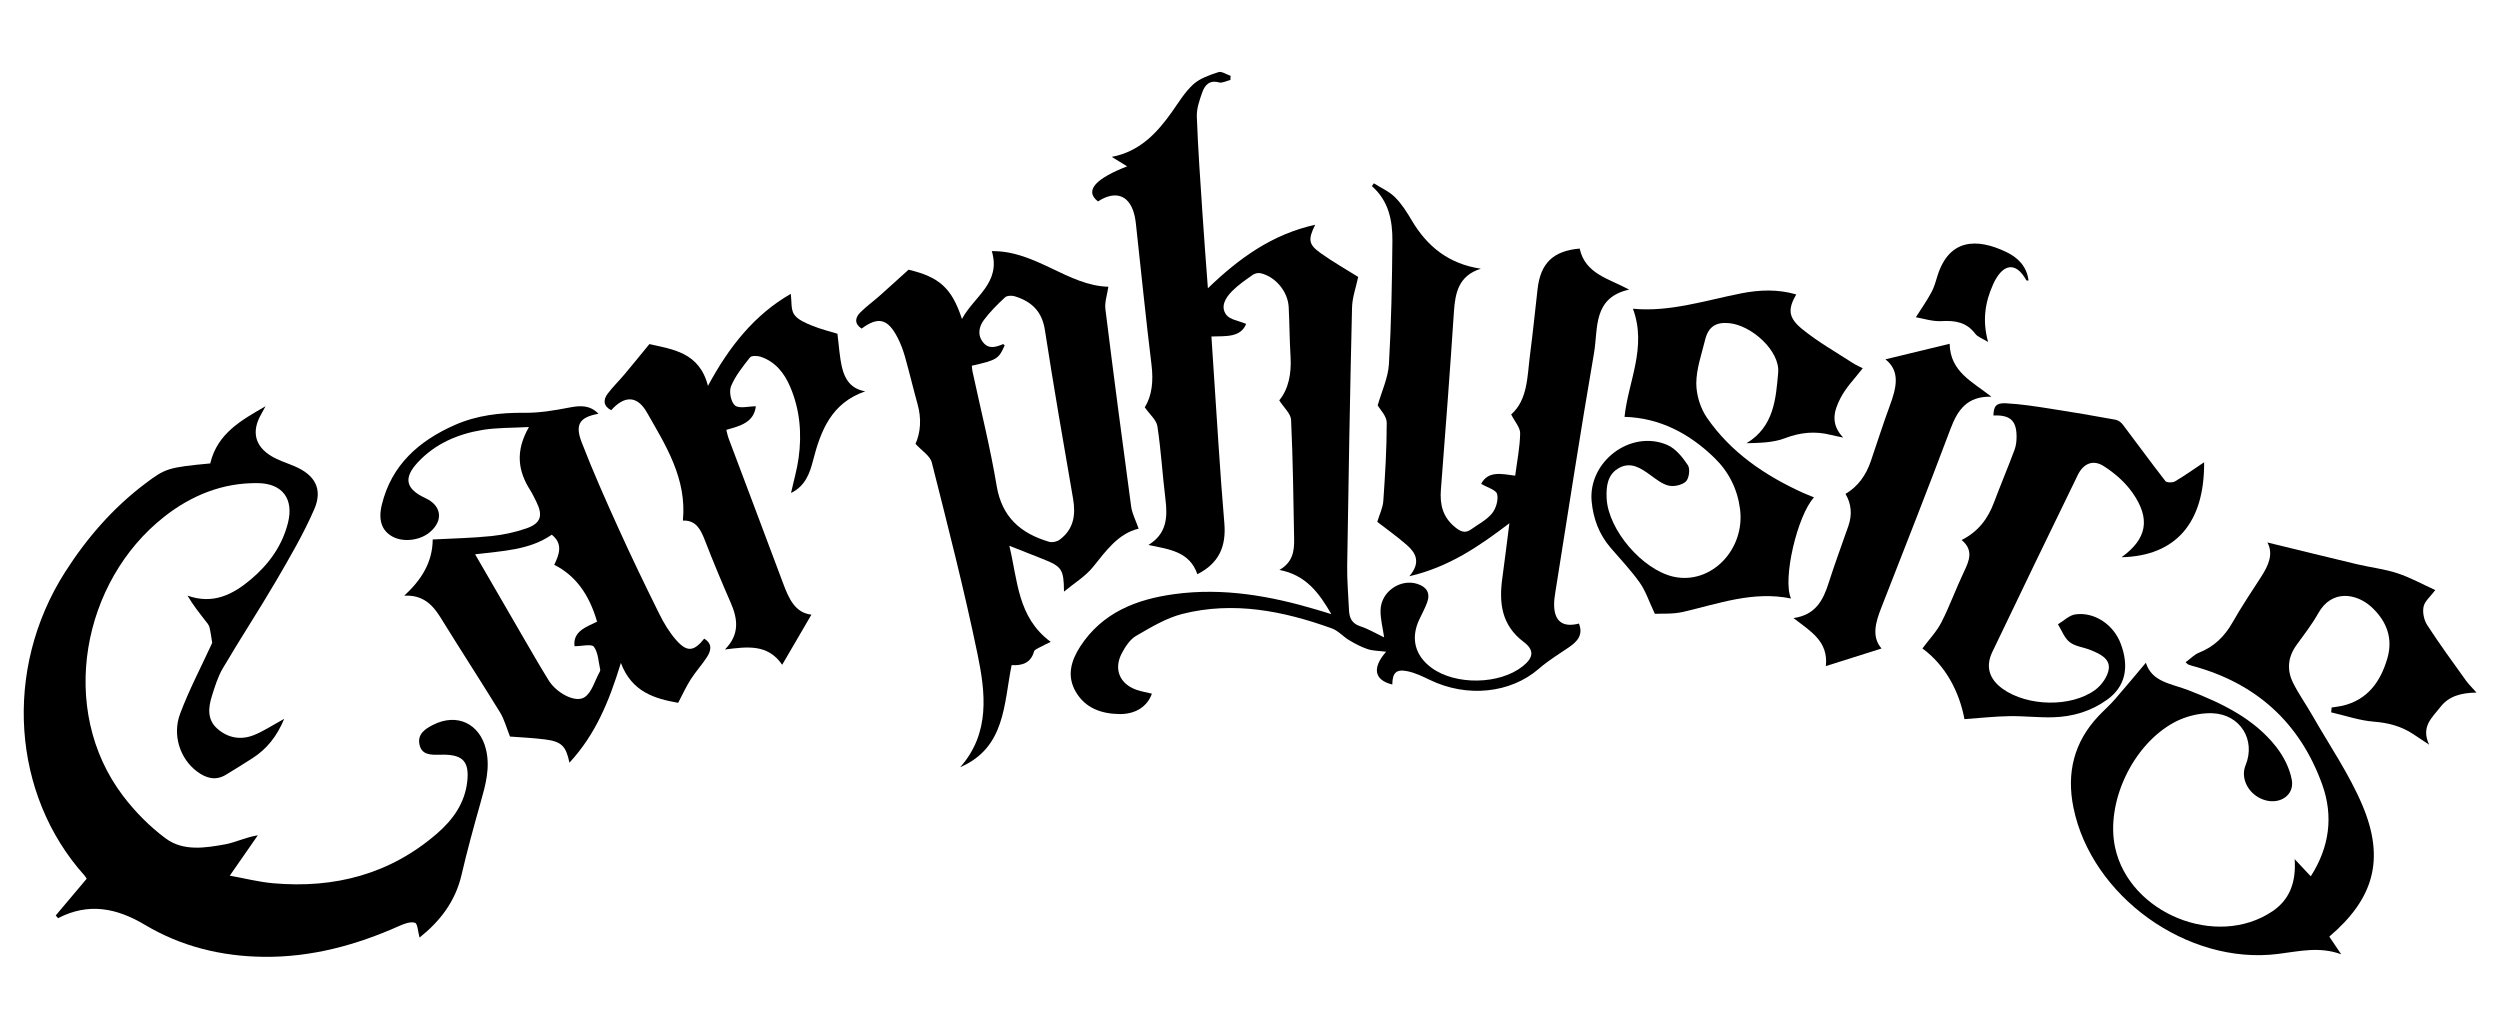 <?xml version="1.0" encoding="UTF-8"?><svg id="uuid-15374923-2ec2-42ef-9fe8-083462dad473" xmlns="http://www.w3.org/2000/svg" viewBox="0 0 418 172"><path d="M222.62,102.72c-2.11-3.66-4.29-6.57-8.7-7.43,2.2-1.25,2.49-3.11,2.46-5.08-.12-6.67-.2-13.34-.51-20.01-.05-1.04-1.2-2.03-1.98-3.26,1.56-1.89,2.06-4.49,1.89-7.31-.17-2.76-.17-5.52-.31-8.28-.13-2.6-2.2-5.1-4.71-5.67-.4-.09-.96,.04-1.29,.27-1.2,.85-2.44,1.69-3.47,2.73-1.06,1.07-2.01,2.57-.96,3.96,.61,.81,2.07,.99,3.32,1.52-.94,2.28-3.34,2.03-5.81,2.1,.12,1.77,.23,3.49,.34,5.2,.59,8.67,1.08,17.35,1.82,26.01,.33,3.9-.89,6.7-4.51,8.54-1.29-3.78-4.67-4.17-8.19-4.89,3.05-1.86,3.23-4.58,2.86-7.59-.5-4.08-.74-8.19-1.35-12.25-.16-1.07-1.29-1.98-2.12-3.19,1.24-1.94,1.46-4.43,1.13-7.12-.96-7.82-1.74-15.66-2.6-23.49-.04-.4-.1-.8-.18-1.2-.72-3.58-3.12-4.59-6.17-2.6-2.44-1.91-.05-3.95,4.88-5.87-.92-.56-1.68-1.03-2.58-1.58,4.62-.87,7.53-3.93,10.06-7.51,1.13-1.59,2.16-3.33,3.58-4.62,1.11-1.01,2.72-1.55,4.2-2.04,.55-.18,1.35,.39,2.04,.62-.01,.23-.03,.46-.04,.69-.64,.15-1.35,.56-1.9,.41-1.59-.44-2.36,.44-2.79,1.63-.47,1.31-.97,2.74-.92,4.09,.2,5.45,.59,10.88,.95,16.32,.26,4.02,.58,8.03,.9,12.38,5.25-5.07,10.79-9.04,17.94-10.62-1.22,2.46-1.13,3.29,.91,4.74,2.13,1.52,4.42,2.81,6.28,3.98-.38,1.8-1,3.47-1.03,5.15-.34,14.35-.59,28.7-.81,43.06-.04,2.49,.19,4.98,.3,7.47,.06,1.29,.44,2.26,1.88,2.73,1.38,.45,2.66,1.22,4,1.86-.22-1.57-.64-3.08-.6-4.57,.07-3.07,3.32-5.29,6.16-4.37,1.55,.5,2.2,1.53,1.63,3.1-.37,1.01-.9,1.95-1.35,2.93-1.43,3.1-.67,5.98,2.09,8,4.01,2.94,11.35,2.82,15.23-.25,1.82-1.44,1.99-2.71,.17-4.08-3.71-2.79-4.15-6.52-3.57-10.67,.4-2.93,.76-5.87,1.18-9.17-5.12,3.89-10.12,7.32-16.73,8.86,1.97-2.3,1.1-3.9-.41-5.22-1.66-1.45-3.47-2.73-4.95-3.88,.38-1.26,.93-2.35,1.01-3.47,.3-4.37,.58-8.75,.57-13.12,0-1.1-1.13-2.19-1.51-2.89,.67-2.34,1.74-4.59,1.88-6.88,.4-6.86,.52-13.74,.58-20.61,.03-3.42-.63-6.72-3.43-9.16,.11-.16,.22-.32,.33-.47,1.19,.76,2.56,1.35,3.53,2.32,1.13,1.12,2.01,2.53,2.83,3.92,2.59,4.36,6.18,7.24,11.53,8.04-3.73,1.16-4.3,4.04-4.51,7.29-.65,9.88-1.4,19.76-2.17,29.63-.2,2.51,.31,4.63,2.38,6.3,.9,.73,1.66,1.09,2.67,.36,1.19-.86,2.59-1.56,3.49-2.66,.67-.82,1.1-2.27,.86-3.24-.17-.7-1.63-1.09-2.67-1.71,1.15-2.22,3.42-1.67,5.69-1.37,.31-2.41,.79-4.73,.83-7.07,.02-.97-.89-1.95-1.5-3.16,2.77-2.47,2.68-6.29,3.14-9.91,.48-3.67,.85-7.36,1.27-11.04,.49-4.35,2.6-6.4,7.04-6.79,.94,4.25,4.84,5,8.27,6.86-6.11,1.36-5.17,6.5-5.86,10.55-2.3,13.33-4.35,26.71-6.48,40.07-.12,.73-.22,1.48-.2,2.21,.07,2.66,1.47,3.7,4.15,3.01,.74,1.88-.24,2.98-1.67,3.96-1.71,1.16-3.49,2.25-5.04,3.6-4.71,4.09-11.98,4.88-18.22,1.86-1.2-.58-2.44-1.18-3.74-1.45-1.89-.39-2.5,.25-2.54,2.22-2.93-.71-3.48-2.69-1.03-5.48-1.21-.16-2.19-.14-3.07-.43-1.09-.36-2.12-.91-3.11-1.5-1.01-.6-1.84-1.6-2.91-1.98-8.1-2.91-16.41-4.57-24.95-2.42-2.73,.69-5.28,2.24-7.75,3.67-1.03,.59-1.82,1.81-2.4,2.91-1.41,2.67-.35,5.15,2.49,6.13,.82,.28,1.69,.42,2.54,.63-.77,2.15-2.73,3.46-5.49,3.41-2.96-.06-5.62-.97-7.22-3.69-1.57-2.66-.81-5.24,.73-7.61,3.68-5.66,9.35-7.88,15.7-8.75,8.18-1.12,16.1,.29,23.91,2.62,.63,.19,1.27,.38,2.4,.73Z"/><path d="M35.16,77.45c1.21-5.03,5.24-7.21,9.24-9.53-.26,.47-.51,.95-.77,1.41-1.58,2.8-1.03,5.25,1.72,6.92,1.19,.72,2.57,1.14,3.87,1.69,3.45,1.46,4.8,3.83,3.31,7.24-1.79,4.11-4.08,8.02-6.34,11.9-2.89,4.94-6.03,9.72-8.93,14.65-.84,1.43-1.34,3.08-1.84,4.68-.6,1.93-.8,3.91,.92,5.43,1.76,1.55,3.9,1.93,6.05,1.09,1.66-.65,3.16-1.67,5.13-2.74-1.22,2.92-2.9,5.04-5.32,6.59-1.47,.94-2.94,1.86-4.43,2.76-1.76,1.07-3.38,.55-4.87-.58-2.78-2.1-4.13-6.04-2.78-9.64,1.51-4.01,3.52-7.83,5.36-11.83-.12-.7-.23-1.68-.46-2.63-.1-.4-.43-.75-.7-1.1-1.02-1.31-2.05-2.61-2.97-4.17,4.27,1.52,7.59-.18,10.59-2.71,2.99-2.52,5.24-5.6,6.21-9.47,.99-3.96-.89-6.56-4.97-6.63-5.91-.11-11.18,2.05-15.69,5.59-13.74,10.76-17.9,32.24-6.91,46.71,2.01,2.65,4.45,5.12,7.12,7.1,2.92,2.17,6.57,1.61,9.95,.99,1.73-.32,3.35-1.16,5.46-1.51-1.49,2.15-2.98,4.29-4.69,6.75,2.37,.42,4.8,1.05,7.27,1.27,10.23,.9,19.53-1.5,27.41-8.34,2.64-2.29,4.64-5.07,5.03-8.72,.34-3.2-.69-4.39-3.85-4.44-.27,0-.54,0-.81,.01-1.46,.03-3.02,.05-3.35-1.8-.3-1.69,.98-2.53,2.28-3.19,3.99-2.04,7.82-.23,8.86,4.11,.74,3.09-.09,5.99-.92,8.92-1.13,4-2.23,8-3.17,12.05-1.03,4.42-3.56,7.72-7.02,10.48-.27-.95-.31-2.32-.76-2.47-.75-.25-1.81,.16-2.64,.53-7.22,3.22-14.71,5.25-22.66,5.16-7.06-.08-13.78-1.72-19.86-5.35-4.71-2.81-9.42-3.76-14.52-1.11-.13-.15-.26-.31-.39-.46,1.68-2,3.37-3.99,5.17-6.13-.03-.04-.17-.34-.38-.57-12.06-13.44-13.65-34.37-3.22-50.72,3.62-5.67,7.97-10.69,13.36-14.76,3.4-2.57,3.84-2.73,10.95-3.4Z"/><path d="M383.7,143.68c1.13,1.2,1.84,1.96,2.66,2.84,3.13-4.88,3.81-10.06,1.92-15.33-3.75-10.43-11.15-17.05-21.88-19.9-.19-.05-.38-.12-.56-.2-.06-.02-.1-.09-.41-.36,.8-.58,1.45-1.29,2.26-1.61,2.5-.99,4.25-2.7,5.57-5.02,1.5-2.63,3.18-5.16,4.83-7.7,1.22-1.89,2.05-3.81,1.02-5.7,4.94,1.2,9.98,2.45,15.03,3.65,2.22,.53,4.53,.78,6.69,1.49,2.21,.73,4.27,1.88,6.35,2.82-.81,1.09-1.77,1.85-1.96,2.78-.2,.95,.07,2.24,.61,3.07,2.04,3.15,4.26,6.18,6.45,9.24,.46,.64,1.04,1.2,1.79,2.05-2.52,.04-4.61,.55-6.07,2.45-1.33,1.73-3.27,3.23-1.85,6.26-1.15-.76-1.89-1.26-2.63-1.75-2.01-1.34-4.19-1.91-6.63-2.1-2.4-.19-4.75-1.01-7.12-1.56,.03-.27,.05-.54,.08-.81,.59-.09,1.2-.15,1.78-.28,4.24-.98,6.39-4.04,7.53-7.91,.99-3.36-.1-6.25-2.63-8.59-2.48-2.29-6.63-3.04-8.9,1-1.05,1.87-2.38,3.59-3.65,5.34-1.45,2-1.65,4.15-.59,6.29,.95,1.92,2.22,3.68,3.28,5.55,2.83,4.96,6.11,9.72,8.32,14.94,3.83,9.06,1.89,15.66-5.53,21.97,.66,.98,1.32,1.97,1.99,2.96-3.62-1.35-7.05-.5-10.59-.06-15.15,1.9-31.17-9.65-34.18-24.47-1.18-5.8,.08-10.96,4.2-15.32,.88-.93,1.85-1.78,2.69-2.74,1.74-1.99,3.42-4.02,5.22-6.16,1.01,3.25,4.23,3.47,7.24,4.64,5.4,2.11,10.83,4.66,14.56,9.44,1.23,1.57,2.25,3.57,2.6,5.51,.45,2.49-1.87,4.08-4.36,3.42-2.72-.73-4.33-3.54-3.37-5.87,1.74-4.21-.87-8.54-5.59-8.7-2.1-.07-4.46,.52-6.32,1.52-7.07,3.81-11.51,13.52-9.9,20.95,2.38,11,16.96,16.95,26.31,10.64,2.73-1.84,3.99-4.66,3.71-8.7Z"/><path d="M177.9,98.89c-.04-3.69-.35-4.17-3.56-5.43-1.75-.69-3.49-1.38-5.58-2.21,1.42,5.82,1.35,11.97,6.92,16.07-.55,.27-1.17,.56-1.77,.88-.37,.2-.92,.4-1.01,.71-.55,1.94-1.96,2.4-3.76,2.3-1.31,6.51-1.03,13.8-8.59,17.06,5.04-5.7,4.23-12.45,2.88-18.96-2.22-10.73-4.95-21.35-7.63-31.97-.28-1.13-1.68-1.97-2.73-3.13,.85-1.87,1.03-4.2,.35-6.62-.74-2.66-1.37-5.34-2.12-7.99-.31-1.09-.72-2.18-1.24-3.18-1.63-3.15-3.23-3.53-6-1.48-1.21-.79-1.12-1.79-.24-2.68,.99-1,2.15-1.83,3.2-2.76,1.6-1.41,3.17-2.86,4.89-4.41,5.13,1.23,7.22,3.04,8.93,8.24,2.03-3.79,6.58-6.01,4.99-11.34,7.34-.11,12.75,5.8,19.49,5.95-.2,1.36-.64,2.58-.5,3.73,1.37,11.02,2.82,22.03,4.31,33.03,.16,1.18,.77,2.31,1.25,3.69-3.36,.8-5.39,3.61-7.59,6.36-1.31,1.64-3.24,2.79-4.89,4.17Zm-15.41-37.75c.03,.31,.04,.63,.11,.95,1.37,6.38,2.97,12.71,4.04,19.14,.88,5.27,4.05,7.97,8.78,9.36,.51,.15,1.31-.02,1.75-.35,2.34-1.73,2.72-4.11,2.25-6.85-1.63-9.41-3.26-18.82-4.72-28.25-.48-3.11-2.26-4.75-5.03-5.6-.49-.15-1.29-.13-1.62,.17-1.27,1.18-2.52,2.41-3.55,3.8-.82,1.11-1.12,2.51-.11,3.75,.97,1.19,2.16,.75,3.32,.28,.06-.02,.18,.13,.27,.2-.97,2.26-1.32,2.47-5.5,3.41Z"/><path d="M67.6,99.59c2.81-2.6,4.72-5.51,4.75-9.39,3.42-.18,6.64-.24,9.83-.57,1.99-.21,4-.64,5.88-1.3,2.38-.84,2.75-2.14,1.63-4.41-.33-.66-.65-1.34-1.04-1.96-2.02-3.19-2.55-6.48-.21-10.56-2.91,.16-5.37,.09-7.74,.48-4.12,.67-7.9,2.28-10.82,5.4-2.48,2.65-2.06,4.48,1.26,6.01,2.71,1.25,3.03,3.77,.72,5.7-1.67,1.4-4.47,1.72-6.27,.71-1.72-.96-2.39-2.69-1.75-5.31,1.62-6.65,6.2-10.68,12.2-13.33,3.7-1.63,7.6-2.08,11.63-2.04,2.51,.03,5.05-.4,7.53-.88,1.82-.35,3.41-.45,4.87,1.04-3.14,.57-3.98,1.76-2.81,4.78,1.86,4.82,3.97,9.56,6.1,14.27,2.19,4.84,4.5,9.63,6.86,14.39,.77,1.55,1.69,3.09,2.83,4.39,1.82,2.07,2.98,1.93,4.69-.23,1.4,.84,1.17,1.98,.48,3.06-.84,1.3-1.9,2.45-2.73,3.75-.75,1.17-1.33,2.45-2.1,3.92-3.9-.69-7.74-1.79-9.58-6.67-1.95,6.4-4.25,11.98-8.6,16.68-.57-2.77-1.32-3.53-4.02-3.88-2.06-.27-4.14-.35-5.92-.49-.58-1.45-.94-2.87-1.68-4.07-3.28-5.33-6.69-10.58-9.98-15.91-1.38-2.23-3.08-3.73-6-3.57Zm32.23,4.35c-1.34-4.65-3.69-7.77-7.16-9.5,.82-1.72,1.52-3.49-.41-5.04-3.77,2.61-8.26,2.71-12.82,3.28,2.73,4.71,5.31,9.19,7.91,13.65,1.45,2.5,2.89,5,4.41,7.46,1.24,2.01,4.38,3.78,5.94,2.81,1.25-.78,1.74-2.78,2.56-4.24,.06-.11,.12-.27,.1-.39-.3-1.31-.33-2.84-1.06-3.83-.38-.52-2.04-.09-3.24-.09-.29-2.47,1.89-3.2,3.78-4.11Z"/><path d="M273.03,51.62c6.1,.59,12.04-1.37,18.1-2.57,3.05-.6,6.12-.72,9.2,.18-1.42,2.47-1.37,3.88,1.05,5.84,2.6,2.1,5.54,3.77,8.36,5.6,.67,.43,1.42,.74,1.71,.9-1.27,1.66-2.81,3.19-3.74,5.03-.98,1.94-1.79,4.19,.47,6.56-.98-.21-1.52-.3-2.05-.44-2.63-.67-5.1-.44-7.69,.55-1.98,.76-4.24,.78-6.43,.84,4.63-2.77,4.92-7.51,5.3-11.81,.32-3.64-4.46-7.92-8.2-8.27-2.22-.21-3.47,.6-4.01,2.77-.59,2.42-1.47,4.86-1.48,7.29,0,1.94,.68,4.17,1.79,5.77,4.01,5.8,9.68,9.64,16.03,12.53,.6,.27,1.22,.51,1.86,.78-2.75,2.92-5.32,13.71-3.84,16.9-6.38-1.3-12.15,.88-18.05,2.24-1.73,.4-3.59,.26-4.72,.32-.97-2.05-1.52-3.78-2.51-5.19-1.47-2.08-3.25-3.95-4.92-5.89-1.9-2.23-2.87-4.83-3.14-7.73-.6-6.64,6.52-12.05,12.64-9.43,1.4,.6,2.57,2.06,3.45,3.39,.41,.61,.21,2.19-.32,2.71-.62,.61-1.98,.91-2.87,.71-1.11-.25-2.12-1.08-3.09-1.78-1.58-1.14-3.21-2.25-5.17-1.21-2,1.06-2.23,3.12-2.13,5.11,.26,5.28,5.99,11.93,11.16,13.1,6.25,1.41,12.04-4.5,11.14-11.34-.44-3.33-1.88-6.19-4.26-8.51-4.24-4.13-9.21-6.71-15.05-6.87,.6-5.89,3.8-11.61,1.4-18.1Z"/><path d="M368.53,77.32c.07,10.1-4.74,15.64-13.81,15.85,4.23-3.05,4.92-6.39,1.83-10.79-1.23-1.75-2.98-3.28-4.8-4.44-1.78-1.15-3.4-.45-4.34,1.47-4.8,9.85-9.57,19.72-14.3,29.61-1.18,2.46-.49,4.56,1.75,6.16,4.13,2.94,11.42,3.13,15.47,.16,1.07-.79,2.1-2.25,2.26-3.51,.21-1.74-1.53-2.52-2.98-3.12-1.18-.49-2.59-.6-3.55-1.34-.89-.68-1.33-1.97-1.97-2.99,.98-.58,1.9-1.53,2.94-1.66,3.21-.43,6.37,1.75,7.55,4.89,1.5,3.98,.75,7.22-2.27,9.38-2.7,1.94-5.79,2.86-9.09,2.94-2.42,.06-4.84-.23-7.26-.19-2.43,.04-4.85,.31-7.5,.5-.86-4.58-3.16-8.99-7.03-11.82,1.1-1.49,2.38-2.81,3.18-4.38,1.4-2.75,2.45-5.68,3.78-8.47,.88-1.85,1.62-3.58-.4-5.28,2.84-1.44,4.4-3.61,5.41-6.29,1.11-2.95,2.34-5.86,3.44-8.82,.27-.73,.35-1.58,.33-2.38-.06-2.54-1.14-3.43-3.87-3.34,.05-1.55,.44-2.12,2.12-2.03,2.47,.13,4.94,.52,7.39,.9,3.65,.56,7.29,1.19,10.92,1.85,.43,.08,.9,.42,1.18,.78,2.39,3.15,4.71,6.35,7.14,9.47,.22,.28,1.2,.3,1.6,.06,1.65-.97,3.22-2.09,4.89-3.21Z"/><path d="M121.23,108.57c2.47-2.51,2.13-5.09,.94-7.81-1.51-3.45-2.96-6.93-4.32-10.44-.7-1.79-1.47-3.36-3.67-3.28,.68-7.03-2.86-12.54-6.01-18.07-1.65-2.9-3.79-2.83-5.98-.38-1.33-.7-1.37-1.73-.57-2.79,.85-1.12,1.87-2.11,2.78-3.19,1.33-1.58,2.63-3.19,4.18-5.08,3.84,.89,8.36,1.34,9.79,6.99,3.51-6.52,7.75-11.88,13.85-15.39,.17,1.26-.01,2.63,.57,3.46,.63,.9,1.92,1.42,3.01,1.87,1.48,.6,3.06,.98,4.22,1.34,.26,2.04,.35,3.92,.79,5.73,.46,1.87,1.45,3.49,3.86,3.9-5.64,1.94-7.44,6.54-8.73,11.57-.55,2.15-1.3,4.26-3.68,5.43,.45-2.05,1.01-3.94,1.27-5.87,.56-4.06,.22-8.07-1.41-11.88-.98-2.3-2.47-4.2-4.93-5.03-.54-.18-1.54-.21-1.79,.11-1.19,1.51-2.45,3.07-3.17,4.82-.37,.88-.01,2.68,.67,3.22,.72,.57,2.23,.13,3.48,.13-.33,2.7-2.58,3.28-4.94,3.94,.14,.53,.23,1.03,.41,1.5,3.03,8.06,6.08,16.1,9.09,24.17,.95,2.54,1.99,4.92,4.73,5.23-1.63,2.79-3.2,5.49-4.89,8.38-2.42-3.54-5.87-3.01-9.55-2.56Z"/><path d="M314.59,108.43c-3.12,.99-6.11,1.93-9.31,2.94,.46-4.16-2.59-5.84-5.41-8.03,3.68-.51,4.96-2.97,5.88-5.87,1.02-3.2,2.19-6.35,3.3-9.53q.99-2.85-.48-5.36c2.12-1.26,3.43-3.15,4.22-5.44,1.07-3.11,2.06-6.26,3.2-9.35,1.08-2.92,1.79-5.72-.75-7.71,3.51-.85,7.08-1.71,10.74-2.6,.1,4.72,3.82,6.34,6.98,8.85-4.04-.11-5.64,2.2-6.83,5.36-3.76,10-7.67,19.95-11.57,29.9-.97,2.47-1.66,4.87,.02,6.83Z"/><path d="M320.33,53.05c.92-1.45,1.85-2.78,2.62-4.2,.48-.88,.72-1.88,1.03-2.84,1.94-6.04,6.49-6.27,11.5-3.86,1.89,.91,3.41,2.38,3.69,4.75-.18-.01-.34,.02-.36-.03-1.82-3.29-4.03-2.73-5.57,.69-1.32,2.94-1.83,6.02-.83,9.62-.96-.59-1.74-.84-2.14-1.37-1.46-1.93-3.34-2.25-5.62-2.12-1.55,.09-3.14-.45-4.33-.65Z"/></svg>